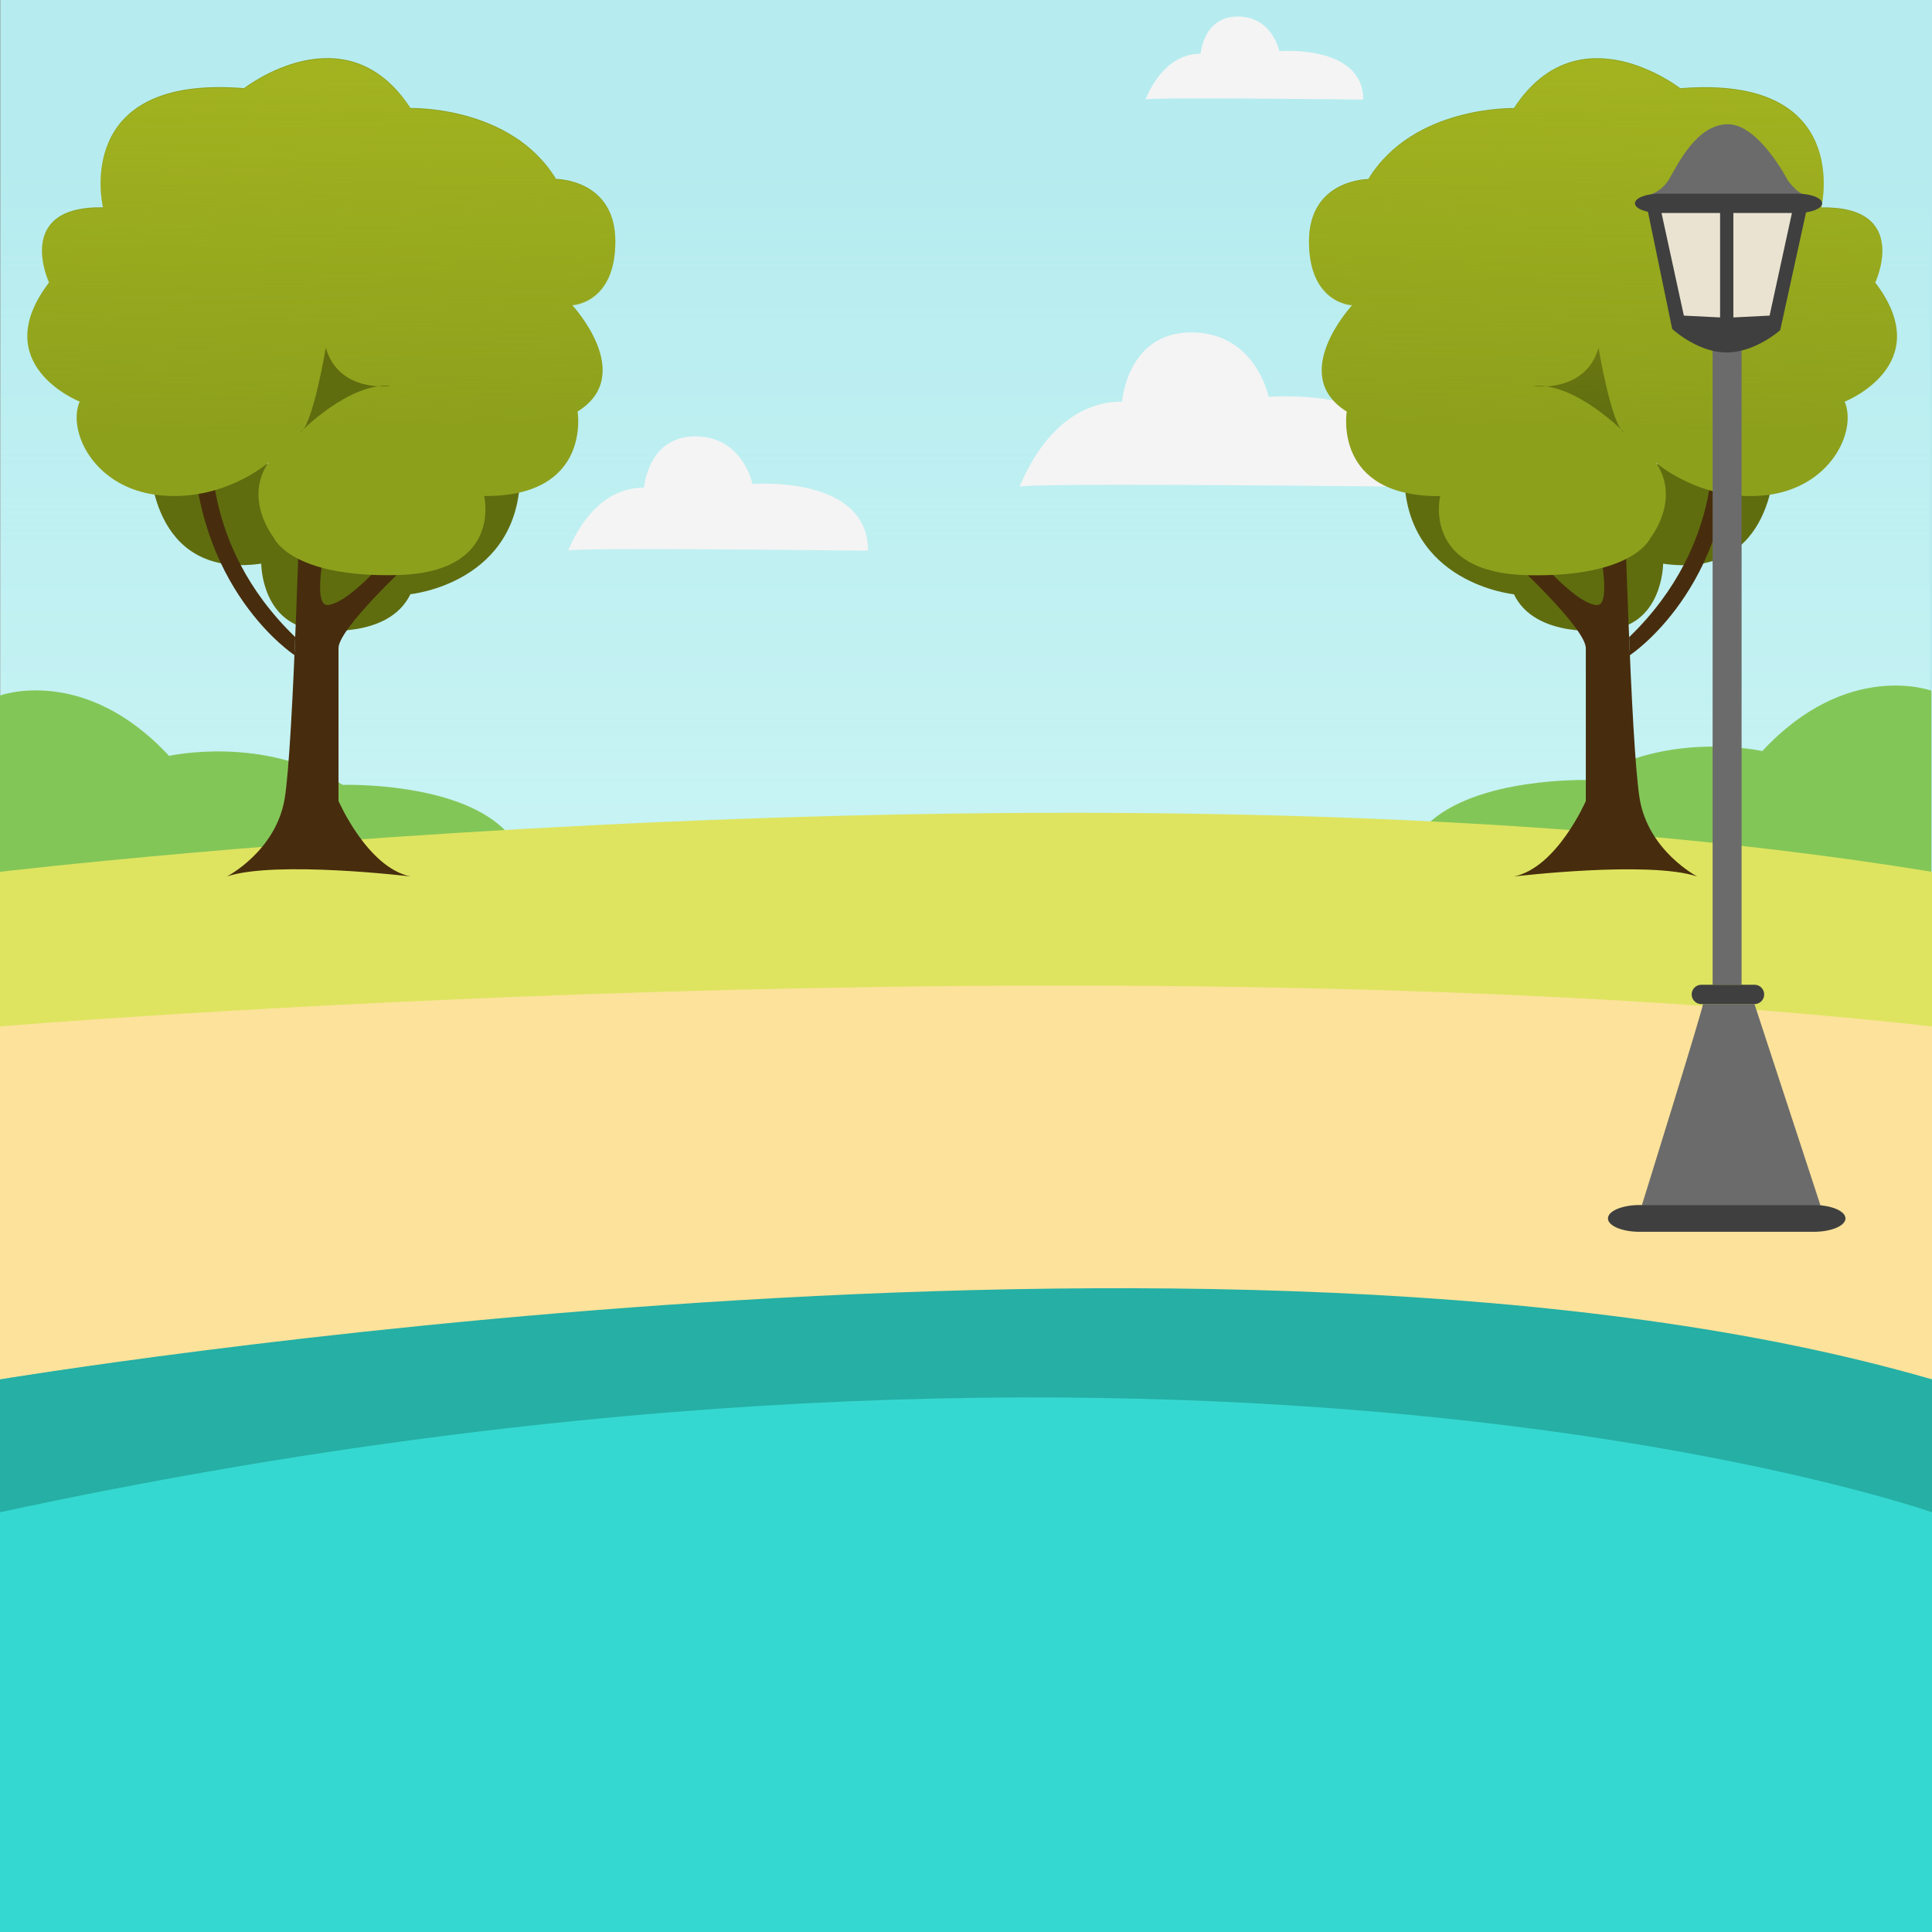 <!-- Icon made by Freepik from https://www.freepik.com/free-vector/park-with-family-of-ducks-in-the-lake_801268.htm -->
<svg xmlns="http://www.w3.org/2000/svg" width="800" height="800" viewBox="0 0 800 800"><rect x="0" y="0" width="800" height="800" fill="#808080" stroke="none"/><path fill="#B6ECEF" d="M.14-2.31h800v800H.14z"/><linearGradient id="a" gradientUnits="userSpaceOnUse" x1="399.02" y1="796.67" x2="399.02" y2="69.05"><stop offset="0" stop-color="#e3fffc"/><stop offset="1" stop-color="#e3fffc" stop-opacity="0"/></linearGradient><path fill="url(#a)" d="M-.98-2.31h800v800h-800z"/><path fill="#F4F4F4" d="M589.97 201.64s-168-2-168 0 11.33-35.34 42.67-35.34c0 0 2-28.66 28.66-28.66 26.67 0 32 26.66 32 26.66s64.67-5.33 64.67 37.34z"/><path fill="#83C658" d="M0 288s34.84-12.94 70 25c0 0 39.04-8.81 71.91 12 0 0 46.94-1.47 67.1 18.69s0 24.31 0 24.31L0 407.78V288zM799.74 286s-34.84-12.94-70 25c0 0-39.04-8.81-71.92 12 0 0-46.93-1.47-67.09 18.69s0 24.31 0 24.31l209.01 39.78V286z"/><path fill="#DEE460" d="M0 361s464-55 800 0v118H0V361z"/><path fill="#FCE29A" d="M0 425s457-38 800 0v191H0V425z"/><path fill="#35D8D0" d="M0 571.2s506-82 800 0v231H0v-231z"/><linearGradient id="b" gradientUnits="userSpaceOnUse" x1="400" y1="362.49" x2="400" y2="776.52"><stop offset="0" stop-color="#45efe3"/><stop offset="1" stop-color="#45efe3" stop-opacity="0"/></linearGradient><path fill="#25AFA5" d="M0 571.2s509-85 800 0v55s-304-107-800 0v-55z"/><path fill="#F4F4F4" d="M359.43 228.04s-124.3-1.48-124.3 0 8.38-26.14 31.56-26.14c0 0 1.48-21.21 21.21-21.21s23.68 19.73 23.68 19.73 47.85-3.95 47.85 27.62zM564.48 41.23s-90.26-1.07-90.26 0 6.1-18.98 22.93-18.98c0 0 1.07-15.4 15.4-15.4s17.19 14.32 17.19 14.32 34.74-2.87 34.74 20.06z"/><g><path fill="#5F6D0F" d="M734.81 190.25s.75 49.87-46.15 43.17c0 0 0 26.05-23.82 27.54 0 0-29.03 3.72-37.96-14.88 0 0-45.4-4.47-45.4-49.88l153.33-5.95z"/><path fill="#472D0D" d="M702.8 362.94s-20.1-10.42-23.81-32c-3.73-21.6-6.7-134.74-6.7-134.74h-17.12s15.63 55.09 5.95 54.34c-9.68-.74-28.28-23.82-28.28-23.82l-5.96 5.96s29.77 27.54 29.77 35.73v63.27s-11.9 27.54-29.77 31.26c0 0 55.83-6.7 75.92 0z"/><path fill="#472D0D" d="M674.9 271.3s42.05-27.46 42.05-92.22h-8.19s6.81 45.22-34.18 84.77l.31 7.45z"/><path fill="#8DA01C" d="M685.68 191.57s18.61 16.44 45.41 13.5c26.8-2.93 37.96-26.42 32.75-38.75 0 0 38.7-15.27 12.65-49.33 0 0 14.9-31.7-22.33-31.12 0 0 13.46-55.2-58.4-49.33 0 0-42.08-32.88-68.88 8.22 0 0-41.68-1.17-60.3 29.37 0 0-24.56 0-24.56 25.83 0 25.84 17.87 26.43 17.87 26.43s-26.8 28.77-2.23 44.04c0 0-5.96 35.35 38.7 35 0 0-7.88 31.79 36.26 32.75 44.13.95 50.83-15.5 50.83-15.5s12.65-15.85 2.23-31.11z"/><path fill="#5F6D0F" d="M672.57 179.08s-20.43-20.95-37.7-19.23c0 0 21.58 3.17 27.05-15.82 0 0 5.47 32.7 10.65 35.05z"/><linearGradient id="c" gradientUnits="userSpaceOnUse" x1="-253.87" y1="-65.96" x2="-250.95" y2="177.51" gradientTransform="matrix(-1 0 0 1 412.12 0)"><stop offset="0" stop-color="#b0bf22"/><stop offset="1" stop-color="#b0bf22" stop-opacity="0"/></linearGradient><path fill="url(#c)" d="M685.68 191.85s18.61 16.44 45.41 13.5c26.8-2.93 37.96-26.42 32.75-38.75 0 0 38.7-15.27 12.65-49.32 0 0 14.9-31.71-22.33-31.13 0 0 13.46-55.2-58.4-49.32 0 0-42.08-32.89-68.88 8.22 0 0-41.68-1.17-60.3 29.36 0 0-24.56 0-24.56 25.84 0 25.83 17.87 26.42 17.87 26.42s-26.8 28.78-2.23 44.04c0 0-5.96 35.35 38.7 35 0 0-7.88 31.8 36.26 32.75 44.13.96 50.83-15.48 50.83-15.48s12.65-15.86 2.23-31.13z"/><g><path fill="#5F6D0F" d="M62.02 190.22s-.75 49.87 46.15 43.17c0 0 0 26.05 23.81 27.54 0 0 29.03 3.72 37.97-14.89 0 0 45.4-4.46 45.4-49.87l-153.33-5.95z"/><path fill="#472D0D" d="M94.02 362.9s20.1-10.41 23.82-32c3.72-21.59 6.7-134.73 6.7-134.73h17.12s-15.63 55.08-5.95 54.34c9.67-.75 28.28-23.82 28.28-23.82l5.96 5.95s-29.78 27.55-29.78 35.73v63.27s11.91 27.54 29.78 31.27c0 0-55.83-6.7-75.93 0z"/><path fill="#472D0D" d="M121.94 271.27s-42.06-27.46-42.06-92.22h8.19s-6.81 45.22 34.18 84.76l-.31 7.46z"/><path fill="#8DA01C" d="M111.14 191.53s-18.6 16.45-45.4 13.51-37.96-26.43-32.75-38.76c0 0-38.71-15.26-12.66-49.32 0 0-14.88-31.71 22.33-31.12 0 0-13.45-55.2 58.4-49.33 0 0 42.1-32.88 68.89 8.22 0 0 41.68-1.17 60.29 29.36 0 0 24.56 0 24.56 25.84s-17.86 26.42-17.86 26.42 26.8 28.78 2.23 44.04c0 0 5.96 35.35-38.7 35 0 0 7.88 31.8-36.26 32.75-44.13.96-50.83-15.48-50.83-15.48s-12.66-15.86-2.24-31.13z"/><linearGradient id="d" gradientUnits="userSpaceOnUse" x1="130.83" y1="-65.96" x2="133.75" y2="177.51"><stop offset="0" stop-color="#b0bf22"/><stop offset="1" stop-color="#b0bf22" stop-opacity="0"/></linearGradient><path fill="url(#d)" d="M111.14 191.85s-18.6 16.44-45.4 13.5c-26.8-2.93-37.96-26.42-32.75-38.75 0 0-38.71-15.27-12.66-49.32 0 0-14.88-31.71 22.33-31.13 0 0-13.45-55.2 58.4-49.32 0 0 42.1-32.89 68.89 8.22 0 0 41.68-1.17 60.29 29.36 0 0 24.56 0 24.56 25.84 0 25.83-17.86 26.42-17.86 26.42s26.8 28.78 2.23 44.04c0 0 5.96 35.35-38.7 35 0 0 7.88 31.8-36.26 32.75-44.13.96-50.83-15.48-50.83-15.48s-12.66-15.86-2.24-31.13z"/><path fill="#5F6D0F" d="M124.26 179.05s20.43-20.96 37.7-19.23c0 0-21.59 3.16-27.05-15.83 0 0-5.47 32.71-10.65 35.06z"/></g><g><path fill="#6B6B6B" d="M681.04 81.19s6.5-.75 10.25-7.25 11.5-22.5 24.25-22.5 24.75 23.25 24.75 23.25 4.5 6.5 9 6.5h-68.25zM705.16 415.77c0 2-25.33 83.39-25.33 83.39h74l-27.33-83.39h-21.34zM709.16 143.99h12v263.78h-12z"/><path fill="#3F3F3F" d="M730.5 411.77a4 4 0 0 1-4 4h-22a4 4 0 0 1 0-8h22a4 4 0 0 1 4 4zM764.16 504.52c0 3.06-5.87 5.54-13.1 5.54h-72.12c-7.24 0-13.11-2.48-13.11-5.54s5.87-5.54 13.11-5.54h72.11c7.24 0 13.11 2.48 13.11 5.54zM681.66 84.19l10.75 52s10.5 9.75 22.5 9.75 22.25-9.25 22.25-9.25l11.5-52.5h-67z"/><path fill="#3F3F3F" d="M754.5 84.19c0 2.2-4.63 4-10.34 4h-56.83c-5.7 0-10.34-1.8-10.34-4 0-2.21 4.63-4 10.34-4h56.83c5.7 0 10.34 1.79 10.34 4z"/><g fill="#EAE3D1"><path d="M712.25 88.19H688l9.25 42.5 15 .75V89.19M717.75 88.19H742l-9.25 42.5-15 .75V89.19"/></g></g></g></svg>